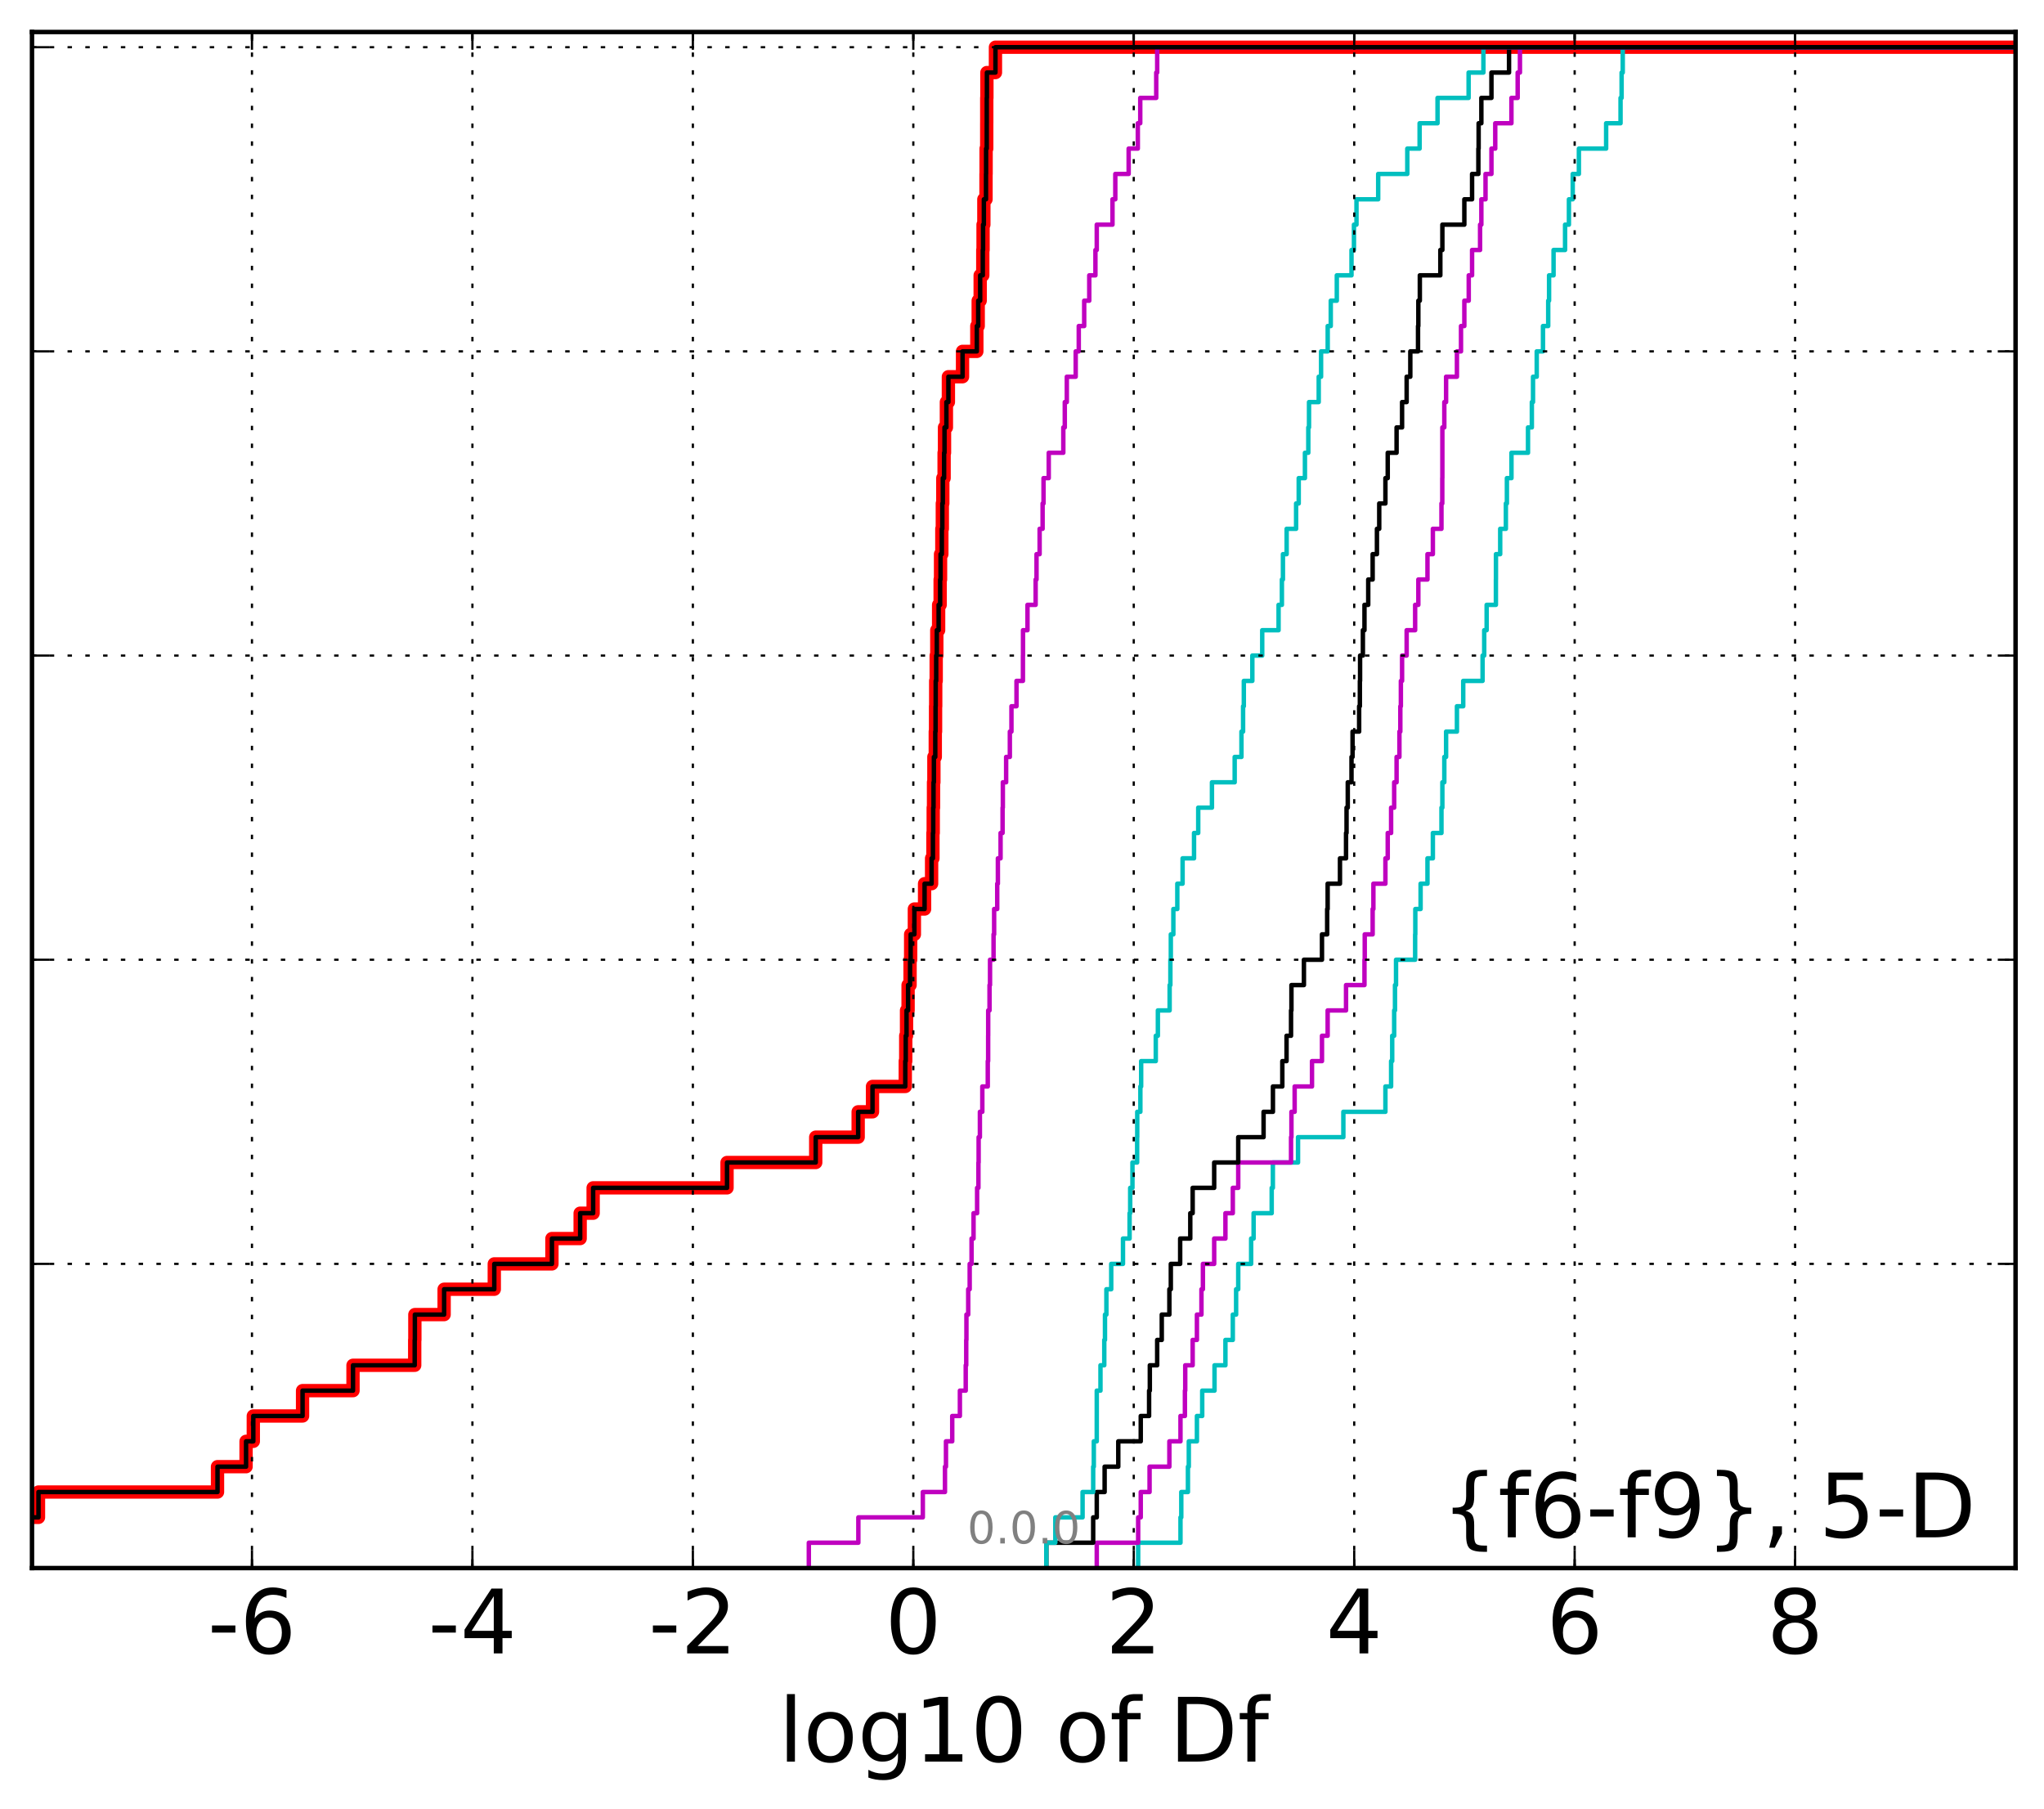 <?xml version="1.0" encoding="utf-8" standalone="no"?>
<!DOCTYPE svg PUBLIC "-//W3C//DTD SVG 1.1//EN"
  "http://www.w3.org/Graphics/SVG/1.1/DTD/svg11.dtd">
<!-- Created with matplotlib (http://matplotlib.org/) -->
<svg height="407pt" version="1.1" viewBox="0 0 460 407" width="460pt" xmlns="http://www.w3.org/2000/svg" xmlns:xlink="http://www.w3.org/1999/xlink">
 <defs>
  <style type="text/css">
*{stroke-linecap:butt;stroke-linejoin:round;stroke-miterlimit:100000;}
  </style>
 </defs>
 <g id="figure_1">
  <g id="patch_1">
   <path d="M 0 407.712 
L 460.8 407.712 
L 460.8 0 
L 0 0 
z
" style="fill:#ffffff;"/>
  </g>
  <g id="axes_1">
   <g id="patch_2">
    <path d="M 7.2 352.8 
L 453.6 352.8 
L 453.6 7.2 
L 7.2 7.2 
z
" style="fill:#ffffff;"/>
   </g>
   <g id="line2d_1">
    <path clip-path="url(#p2d714d6dd1)" d="M -80.905 352.8 
M -1 341.394 
L 8.66 341.394 
L 8.66 335.691 
L 48.951 335.691 
L 48.951 329.988 
L 55.377 329.988 
L 55.377 324.285 
L 57.007 324.285 
L 57.007 318.582 
L 68.093 318.582 
L 68.093 312.879 
L 79.445 312.879 
L 79.445 307.176 
L 93.329 307.176 
L 93.329 301.473 
L 93.364 301.473 
L 93.364 295.77 
L 99.949 295.77 
L 99.949 290.067 
L 111.238 290.067 
L 111.238 284.364 
L 124.212 284.364 
L 124.212 278.661 
L 130.563 278.661 
L 130.563 272.958 
L 133.486 272.958 
L 133.486 267.255 
L 163.617 267.255 
L 163.617 261.552 
L 183.578 261.552 
L 183.578 255.85 
L 193.13 255.85 
L 193.13 250.147 
L 196.357 250.147 
L 196.357 244.444 
L 203.731 244.444 
L 203.731 238.741 
L 203.836 238.741 
L 203.836 233.038 
L 204.015 233.038 
L 204.015 227.335 
L 204.364 227.335 
L 204.364 221.632 
L 204.809 221.632 
L 204.809 215.929 
L 204.942 215.929 
L 204.942 210.226 
L 205.778 210.226 
L 205.778 204.523 
L 208.075 204.523 
L 208.075 198.82 
L 209.656 198.82 
L 209.656 193.117 
L 209.955 193.117 
L 209.955 187.414 
L 210.02 187.414 
L 210.02 181.711 
L 210.089 181.711 
L 210.089 176.008 
L 210.171 176.008 
L 210.171 170.305 
L 210.483 170.305 
L 210.483 164.602 
L 210.546 164.602 
L 210.546 158.899 
L 210.58 158.899 
L 210.58 153.196 
L 210.69 153.196 
L 210.69 147.493 
L 210.825 147.493 
L 210.825 141.79 
L 211.236 141.79 
L 211.236 136.087 
L 211.579 136.087 
L 211.579 130.384 
L 211.669 130.384 
L 211.669 124.681 
L 211.961 124.681 
L 211.961 118.978 
L 212.07 118.978 
L 212.07 113.275 
L 212.18 113.275 
L 212.18 107.572 
L 212.47 107.572 
L 212.47 101.869 
L 212.561 101.869 
L 212.561 96.166 
L 212.985 96.166 
L 212.985 90.463 
L 213.435 90.463 
L 213.435 84.76 
L 216.618 84.76 
L 216.618 79.057 
L 219.834 79.057 
L 219.834 73.354 
L 220.144 73.354 
L 220.144 67.651 
L 220.587 67.651 
L 220.587 61.949 
L 221.176 61.949 
L 221.176 56.246 
L 221.237 56.246 
L 221.237 50.543 
L 221.417 50.543 
L 221.417 44.84 
L 221.9 44.84 
L 221.9 39.137 
L 221.921 39.137 
L 221.921 33.434 
L 222.062 33.434 
L 222.062 27.731 
L 222.067 27.731 
L 222.067 22.028 
L 222.1 22.028 
L 222.1 16.325 
L 224.024 16.325 
L 224.024 10.622 
L 224.024 10.622 
L 224.024 10.622 
L 453.6 10.622 
" style="fill:none;stroke:#ff0000;stroke-linecap:square;stroke-width:3.0;"/>
   </g>
   <g id="line2d_2">
    <path clip-path="url(#p2d714d6dd1)" d="M 256.143 352.8 
L 256.143 347.097 
L 265.666 347.097 
L 265.666 341.394 
L 265.847 341.394 
L 265.847 335.691 
L 267.344 335.691 
L 267.344 329.988 
L 267.538 329.988 
L 267.538 324.285 
L 269.365 324.285 
L 269.365 318.582 
L 270.557 318.582 
L 270.557 312.879 
L 273.328 312.879 
L 273.328 307.176 
L 275.781 307.176 
L 275.781 301.473 
L 277.442 301.473 
L 277.442 295.77 
L 278.186 295.77 
L 278.186 290.067 
L 278.662 290.067 
L 278.662 284.364 
L 281.567 284.364 
L 281.567 278.661 
L 282.124 278.661 
L 282.124 272.958 
L 286.194 272.958 
L 286.194 267.255 
L 286.458 267.255 
L 286.458 261.552 
L 292.121 261.552 
L 292.121 255.85 
L 302.322 255.85 
L 302.322 250.147 
L 311.786 250.147 
L 311.786 244.444 
L 313.067 244.444 
L 313.067 238.741 
L 313.315 238.741 
L 313.315 233.038 
L 313.756 233.038 
L 313.756 227.335 
L 313.939 227.335 
L 313.939 221.632 
L 314.175 221.632 
L 314.175 215.929 
L 318.476 215.929 
L 318.476 210.226 
L 318.514 210.226 
L 318.514 204.523 
L 319.704 204.523 
L 319.704 198.82 
L 321.251 198.82 
L 321.251 193.117 
L 322.465 193.117 
L 322.465 187.414 
L 324.4 187.414 
L 324.4 181.711 
L 324.603 181.711 
L 324.603 176.008 
L 325.041 176.008 
L 325.041 170.305 
L 325.441 170.305 
L 325.441 164.602 
L 327.88 164.602 
L 327.88 158.899 
L 329.298 158.899 
L 329.298 153.196 
L 333.654 153.196 
L 333.654 147.493 
L 334.021 147.493 
L 334.021 141.79 
L 334.568 141.79 
L 334.568 136.087 
L 336.65 136.087 
L 336.65 130.384 
L 336.662 130.384 
L 336.662 124.681 
L 337.618 124.681 
L 337.618 118.978 
L 338.894 118.978 
L 338.894 113.275 
L 339.124 113.275 
L 339.124 107.572 
L 340.154 107.572 
L 340.154 101.869 
L 343.876 101.869 
L 343.876 96.166 
L 344.741 96.166 
L 344.741 90.463 
L 345.004 90.463 
L 345.004 84.76 
L 345.839 84.76 
L 345.839 79.057 
L 347.245 79.057 
L 347.245 73.354 
L 348.425 73.354 
L 348.425 67.651 
L 348.616 67.651 
L 348.616 61.949 
L 349.629 61.949 
L 349.629 56.246 
L 352.217 56.246 
L 352.217 50.543 
L 353.084 50.543 
L 353.084 44.84 
L 353.941 44.84 
L 353.941 39.137 
L 355.326 39.137 
L 355.326 33.434 
L 361.46 33.434 
L 361.46 27.731 
L 364.702 27.731 
L 364.702 22.028 
L 364.941 22.028 
L 364.941 16.325 
L 365.197 16.325 
L 365.197 10.622 
L 365.197 10.622 
L 365.197 10.622 
L 453.6 10.622 
" style="fill:none;stroke:#00bfbf;stroke-linecap:square;"/>
   </g>
   <g id="line2d_3">
    <path clip-path="url(#p2d714d6dd1)" d="M 246.825 352.8 
L 246.825 347.097 
L 256.143 347.097 
L 256.143 341.394 
L 256.724 341.394 
L 256.724 335.691 
L 258.71 335.691 
L 258.71 329.988 
L 263.166 329.988 
L 263.166 324.285 
L 265.666 324.285 
L 265.666 318.582 
L 266.663 318.582 
L 266.663 312.879 
L 266.736 312.879 
L 266.736 307.176 
L 268.407 307.176 
L 268.407 301.473 
L 269.365 301.473 
L 269.365 295.77 
L 270.386 295.77 
L 270.386 290.067 
L 270.714 290.067 
L 270.714 284.364 
L 273.251 284.364 
L 273.251 278.661 
L 275.781 278.661 
L 275.781 272.958 
L 277.442 272.958 
L 277.442 267.255 
L 278.662 267.255 
L 278.662 261.552 
L 290.545 261.552 
L 290.545 255.85 
L 290.637 255.85 
L 290.637 250.147 
L 291.36 250.147 
L 291.36 244.444 
L 295.265 244.444 
L 295.265 238.741 
L 297.511 238.741 
L 297.511 233.038 
L 298.785 233.038 
L 298.785 227.335 
L 302.924 227.335 
L 302.924 221.632 
L 307.074 221.632 
L 307.074 215.929 
L 307.133 215.929 
L 307.133 210.226 
L 308.913 210.226 
L 308.913 204.523 
L 309.081 204.523 
L 309.081 198.82 
L 311.786 198.82 
L 311.786 193.117 
L 312.308 193.117 
L 312.308 187.414 
L 313.067 187.414 
L 313.067 181.711 
L 313.756 181.711 
L 313.756 176.008 
L 314.299 176.008 
L 314.299 170.305 
L 314.938 170.305 
L 314.938 164.602 
L 315.144 164.602 
L 315.144 158.899 
L 315.264 158.899 
L 315.264 153.196 
L 315.537 153.196 
L 315.537 147.493 
L 316.565 147.493 
L 316.565 141.79 
L 318.476 141.79 
L 318.476 136.087 
L 319.196 136.087 
L 319.196 130.384 
L 321.251 130.384 
L 321.251 124.681 
L 322.465 124.681 
L 322.465 118.978 
L 324.4 118.978 
L 324.4 113.275 
L 324.584 113.275 
L 324.584 107.572 
L 324.603 107.572 
L 324.603 101.869 
L 324.603 101.869 
L 324.603 96.166 
L 325.041 96.166 
L 325.041 90.463 
L 325.441 90.463 
L 325.441 84.76 
L 327.88 84.76 
L 327.88 79.057 
L 328.797 79.057 
L 328.797 73.354 
L 329.549 73.354 
L 329.549 67.651 
L 330.538 67.651 
L 330.538 61.949 
L 331.29 61.949 
L 331.29 56.246 
L 333.088 56.246 
L 333.088 50.543 
L 333.377 50.543 
L 333.377 44.84 
L 334.316 44.84 
L 334.316 39.137 
L 335.649 39.137 
L 335.649 33.434 
L 336.504 33.434 
L 336.504 27.731 
L 340.146 27.731 
L 340.146 22.028 
L 341.551 22.028 
L 341.551 16.325 
L 342.061 16.325 
L 342.061 10.622 
L 342.061 10.622 
L 342.061 10.622 
L 453.6 10.622 
" style="fill:none;stroke:#bf00bf;stroke-linecap:square;"/>
   </g>
   <g id="line2d_4">
    <path clip-path="url(#p2d714d6dd1)" d="M 235.472 352.8 
L 235.472 347.097 
L 246.02 347.097 
L 246.02 341.394 
L 246.825 341.394 
L 246.825 335.691 
L 248.596 335.691 
L 248.596 329.988 
L 251.667 329.988 
L 251.667 324.285 
L 256.724 324.285 
L 256.724 318.582 
L 258.602 318.582 
L 258.602 312.879 
L 258.768 312.879 
L 258.768 307.176 
L 260.421 307.176 
L 260.421 301.473 
L 261.455 301.473 
L 261.455 295.77 
L 263.166 295.77 
L 263.166 290.067 
L 263.491 290.067 
L 263.491 284.364 
L 265.595 284.364 
L 265.595 278.661 
L 267.871 278.661 
L 267.871 272.958 
L 268.407 272.958 
L 268.407 267.255 
L 273.251 267.255 
L 273.251 261.552 
L 278.662 261.552 
L 278.662 255.85 
L 284.367 255.85 
L 284.367 250.147 
L 286.473 250.147 
L 286.473 244.444 
L 288.584 244.444 
L 288.584 238.741 
L 289.536 238.741 
L 289.536 233.038 
L 290.545 233.038 
L 290.545 227.335 
L 290.637 227.335 
L 290.637 221.632 
L 293.446 221.632 
L 293.446 215.929 
L 297.511 215.929 
L 297.511 210.226 
L 298.678 210.226 
L 298.678 204.523 
L 298.785 204.523 
L 298.785 198.82 
L 301.558 198.82 
L 301.558 193.117 
L 302.924 193.117 
L 302.924 187.414 
L 303.039 187.414 
L 303.039 181.711 
L 303.314 181.711 
L 303.314 176.008 
L 304.155 176.008 
L 304.155 170.305 
L 304.393 170.305 
L 304.393 164.602 
L 305.872 164.602 
L 305.872 158.899 
L 306.037 158.899 
L 306.037 153.196 
L 306.085 153.196 
L 306.085 147.493 
L 306.715 147.493 
L 306.715 141.79 
L 307.074 141.79 
L 307.074 136.087 
L 307.919 136.087 
L 307.919 130.384 
L 308.913 130.384 
L 308.913 124.681 
L 309.876 124.681 
L 309.876 118.978 
L 310.394 118.978 
L 310.394 113.275 
L 311.786 113.275 
L 311.786 107.572 
L 312.308 107.572 
L 312.308 101.869 
L 314.299 101.869 
L 314.299 96.166 
L 315.537 96.166 
L 315.537 90.463 
L 316.565 90.463 
L 316.565 84.76 
L 317.389 84.76 
L 317.389 79.057 
L 319.126 79.057 
L 319.126 73.354 
L 319.196 73.354 
L 319.196 67.651 
L 319.531 67.651 
L 319.531 61.949 
L 324.146 61.949 
L 324.146 56.246 
L 324.603 56.246 
L 324.603 50.543 
L 329.549 50.543 
L 329.549 44.84 
L 331.29 44.84 
L 331.29 39.137 
L 332.704 39.137 
L 332.704 33.434 
L 332.763 33.434 
L 332.763 27.731 
L 333.377 27.731 
L 333.377 22.028 
L 335.649 22.028 
L 335.649 16.325 
L 339.604 16.325 
L 339.604 10.622 
L 339.604 10.622 
L 339.604 10.622 
L 453.6 10.622 
" style="fill:none;stroke:#000000;stroke-linecap:square;"/>
   </g>
   <g id="line2d_5">
    <path clip-path="url(#p2d714d6dd1)" d="M 235.472 352.8 
L 235.472 347.097 
L 237.5 347.097 
L 237.5 341.394 
L 243.634 341.394 
L 243.634 335.691 
L 246.02 335.691 
L 246.02 329.988 
L 246.161 329.988 
L 246.161 324.285 
L 246.823 324.285 
L 246.823 318.582 
L 246.825 318.582 
L 246.825 312.879 
L 247.661 312.879 
L 247.661 307.176 
L 248.516 307.176 
L 248.516 301.473 
L 248.675 301.473 
L 248.675 295.77 
L 248.992 295.77 
L 248.992 290.067 
L 250.08 290.067 
L 250.08 284.364 
L 252.726 284.364 
L 252.726 278.661 
L 254.212 278.661 
L 254.212 272.958 
L 254.347 272.958 
L 254.347 267.255 
L 254.858 267.255 
L 254.858 261.552 
L 255.912 261.552 
L 255.912 255.85 
L 255.936 255.85 
L 255.936 250.147 
L 256.639 250.147 
L 256.639 244.444 
L 256.816 244.444 
L 256.816 238.741 
L 260.106 238.741 
L 260.106 233.038 
L 260.577 233.038 
L 260.577 227.335 
L 263.225 227.335 
L 263.225 221.632 
L 263.394 221.632 
L 263.394 215.929 
L 263.491 215.929 
L 263.491 210.226 
L 264.063 210.226 
L 264.063 204.523 
L 264.953 204.523 
L 264.953 198.82 
L 266.141 198.82 
L 266.141 193.117 
L 268.716 193.117 
L 268.716 187.414 
L 269.66 187.414 
L 269.66 181.711 
L 272.749 181.711 
L 272.749 176.008 
L 277.864 176.008 
L 277.864 170.305 
L 279.387 170.305 
L 279.387 164.602 
L 279.755 164.602 
L 279.755 158.899 
L 279.922 158.899 
L 279.922 153.196 
L 281.838 153.196 
L 281.838 147.493 
L 284.062 147.493 
L 284.062 141.79 
L 287.741 141.79 
L 287.741 136.087 
L 288.489 136.087 
L 288.489 130.384 
L 288.723 130.384 
L 288.723 124.681 
L 289.558 124.681 
L 289.558 118.978 
L 291.686 118.978 
L 291.686 113.275 
L 292.276 113.275 
L 292.276 107.572 
L 293.673 107.572 
L 293.673 101.869 
L 294.433 101.869 
L 294.433 96.166 
L 294.592 96.166 
L 294.592 90.463 
L 296.775 90.463 
L 296.775 84.76 
L 297.306 84.76 
L 297.306 79.057 
L 298.798 79.057 
L 298.798 73.354 
L 299.487 73.354 
L 299.487 67.651 
L 300.846 67.651 
L 300.846 61.949 
L 304.155 61.949 
L 304.155 56.246 
L 304.706 56.246 
L 304.706 50.543 
L 305.275 50.543 
L 305.275 44.84 
L 310.16 44.84 
L 310.16 39.137 
L 316.711 39.137 
L 316.711 33.434 
L 319.481 33.434 
L 319.481 27.731 
L 323.516 27.731 
L 323.516 22.028 
L 330.51 22.028 
L 330.51 16.325 
L 333.837 16.325 
L 333.837 10.622 
L 333.837 10.622 
L 333.837 10.622 
L 453.6 10.622 
" style="fill:none;stroke:#00bfbf;stroke-linecap:square;"/>
   </g>
   <g id="line2d_6">
    <path clip-path="url(#p2d714d6dd1)" d="M 182.025 352.8 
L 182.025 347.097 
L 193.172 347.097 
L 193.172 341.394 
L 207.682 341.394 
L 207.682 335.691 
L 212.665 335.691 
L 212.665 329.988 
L 212.888 329.988 
L 212.888 324.285 
L 214.298 324.285 
L 214.298 318.582 
L 216.021 318.582 
L 216.021 312.879 
L 217.335 312.879 
L 217.335 307.176 
L 217.449 307.176 
L 217.449 301.473 
L 217.493 301.473 
L 217.493 295.77 
L 217.894 295.77 
L 217.894 290.067 
L 218.226 290.067 
L 218.226 284.364 
L 218.65 284.364 
L 218.65 278.661 
L 219.097 278.661 
L 219.097 272.958 
L 219.897 272.958 
L 219.897 267.255 
L 220.194 267.255 
L 220.194 261.552 
L 220.239 261.552 
L 220.239 255.85 
L 220.524 255.85 
L 220.524 250.147 
L 221.071 250.147 
L 221.071 244.444 
L 222.297 244.444 
L 222.297 238.741 
L 222.382 238.741 
L 222.382 233.038 
L 222.392 233.038 
L 222.392 227.335 
L 222.692 227.335 
L 222.692 221.632 
L 222.804 221.632 
L 222.804 215.929 
L 223.598 215.929 
L 223.598 210.226 
L 223.729 210.226 
L 223.729 204.523 
L 224.425 204.523 
L 224.425 198.82 
L 224.573 198.82 
L 224.573 193.117 
L 225.178 193.117 
L 225.178 187.414 
L 225.629 187.414 
L 225.629 181.711 
L 225.69 181.711 
L 225.69 176.008 
L 226.429 176.008 
L 226.429 170.305 
L 227.265 170.305 
L 227.265 164.602 
L 227.626 164.602 
L 227.626 158.899 
L 228.761 158.899 
L 228.761 153.196 
L 230.209 153.196 
L 230.209 147.493 
L 230.224 147.493 
L 230.224 141.79 
L 231.236 141.79 
L 231.236 136.087 
L 233.069 136.087 
L 233.069 130.384 
L 233.269 130.384 
L 233.269 124.681 
L 233.966 124.681 
L 233.966 118.978 
L 234.638 118.978 
L 234.638 113.275 
L 234.845 113.275 
L 234.845 107.572 
L 236.018 107.572 
L 236.018 101.869 
L 239.298 101.869 
L 239.298 96.166 
L 239.63 96.166 
L 239.63 90.463 
L 240.085 90.463 
L 240.085 84.76 
L 242.086 84.76 
L 242.086 79.057 
L 242.774 79.057 
L 242.774 73.354 
L 243.996 73.354 
L 243.996 67.651 
L 245.137 67.651 
L 245.137 61.949 
L 246.524 61.949 
L 246.524 56.246 
L 246.825 56.246 
L 246.825 50.543 
L 250.365 50.543 
L 250.365 44.84 
L 250.998 44.84 
L 250.998 39.137 
L 254.002 39.137 
L 254.002 33.434 
L 256.066 33.434 
L 256.066 27.731 
L 256.613 27.731 
L 256.613 22.028 
L 260.209 22.028 
L 260.209 16.325 
L 260.425 16.325 
L 260.425 10.622 
L 260.425 10.622 
L 260.425 10.622 
L 453.6 10.622 
" style="fill:none;stroke:#bf00bf;stroke-linecap:square;"/>
   </g>
   <g id="line2d_7">
    <path clip-path="url(#p2d714d6dd1)" d="M -80.905 352.8 
M -1 341.394 
L 8.66 341.394 
L 8.66 335.691 
L 48.951 335.691 
L 48.951 329.988 
L 55.377 329.988 
L 55.377 324.285 
L 57.007 324.285 
L 57.007 318.582 
L 68.093 318.582 
L 68.093 312.879 
L 79.445 312.879 
L 79.445 307.176 
L 93.329 307.176 
L 93.329 301.473 
L 93.364 301.473 
L 93.364 295.77 
L 99.949 295.77 
L 99.949 290.067 
L 111.238 290.067 
L 111.238 284.364 
L 124.212 284.364 
L 124.212 278.661 
L 130.563 278.661 
L 130.563 272.958 
L 133.486 272.958 
L 133.486 267.255 
L 163.617 267.255 
L 163.617 261.552 
L 183.578 261.552 
L 183.578 255.85 
L 193.13 255.85 
L 193.13 250.147 
L 196.357 250.147 
L 196.357 244.444 
L 203.731 244.444 
L 203.731 238.741 
L 203.836 238.741 
L 203.836 233.038 
L 204.015 233.038 
L 204.015 227.335 
L 204.364 227.335 
L 204.364 221.632 
L 204.809 221.632 
L 204.809 215.929 
L 204.942 215.929 
L 204.942 210.226 
L 205.778 210.226 
L 205.778 204.523 
L 208.075 204.523 
L 208.075 198.82 
L 209.656 198.82 
L 209.656 193.117 
L 209.955 193.117 
L 209.955 187.414 
L 210.02 187.414 
L 210.02 181.711 
L 210.089 181.711 
L 210.089 176.008 
L 210.171 176.008 
L 210.171 170.305 
L 210.483 170.305 
L 210.483 164.602 
L 210.546 164.602 
L 210.546 158.899 
L 210.58 158.899 
L 210.58 153.196 
L 210.69 153.196 
L 210.69 147.493 
L 210.825 147.493 
L 210.825 141.79 
L 211.236 141.79 
L 211.236 136.087 
L 211.579 136.087 
L 211.579 130.384 
L 211.669 130.384 
L 211.669 124.681 
L 211.961 124.681 
L 211.961 118.978 
L 212.07 118.978 
L 212.07 113.275 
L 212.18 113.275 
L 212.18 107.572 
L 212.47 107.572 
L 212.47 101.869 
L 212.561 101.869 
L 212.561 96.166 
L 212.985 96.166 
L 212.985 90.463 
L 213.435 90.463 
L 213.435 84.76 
L 216.618 84.76 
L 216.618 79.057 
L 219.834 79.057 
L 219.834 73.354 
L 220.144 73.354 
L 220.144 67.651 
L 220.587 67.651 
L 220.587 61.949 
L 221.176 61.949 
L 221.176 56.246 
L 221.237 56.246 
L 221.237 50.543 
L 221.417 50.543 
L 221.417 44.84 
L 221.9 44.84 
L 221.9 39.137 
L 221.921 39.137 
L 221.921 33.434 
L 222.062 33.434 
L 222.062 27.731 
L 222.067 27.731 
L 222.067 22.028 
L 222.1 22.028 
L 222.1 16.325 
L 224.024 16.325 
L 224.024 10.622 
L 224.024 10.622 
L 224.024 10.622 
L 453.6 10.622 
" style="fill:none;stroke:#000000;stroke-linecap:square;"/>
   </g>
   <g id="patch_3">
    <path d="M 7.2 7.2 
L 453.6 7.2 
" style="fill:none;stroke:#000000;stroke-linecap:square;stroke-linejoin:miter;"/>
   </g>
   <g id="patch_4">
    <path d="M 453.6 352.8 
L 453.6 7.2 
" style="fill:none;stroke:#000000;stroke-linecap:square;stroke-linejoin:miter;"/>
   </g>
   <g id="patch_5">
    <path d="M 7.2 352.8 
L 453.6 352.8 
" style="fill:none;stroke:#000000;stroke-linecap:square;stroke-linejoin:miter;"/>
   </g>
   <g id="patch_6">
    <path d="M 7.2 352.8 
L 7.2 7.2 
" style="fill:none;stroke:#000000;stroke-linecap:square;stroke-linejoin:miter;"/>
   </g>
   <g id="matplotlib.axis_1">
    <g id="xtick_1"/>
    <g id="xtick_2">
     <g id="line2d_8">
      <path clip-path="url(#p2d714d6dd1)" d="M 56.705 352.8 
L 56.705 7.2 
" style="fill:none;stroke:#000000;stroke-dasharray:1,3;stroke-dashoffset:0.0;stroke-width:0.5;"/>
     </g>
     <g id="line2d_9">
      <defs>
       <path d="M 0 0 
L 0 -4 
" id="m8ce12e975a" style="stroke:#000000;stroke-width:0.5;"/>
      </defs>
      <g>
       <use style="stroke:#000000;stroke-width:0.5;" x="56.705" xlink:href="#m8ce12e975a" y="352.8"/>
      </g>
     </g>
     <g id="line2d_10">
      <defs>
       <path d="M 0 0 
L 0 4 
" id="m48b98c6dab" style="stroke:#000000;stroke-width:0.5;"/>
      </defs>
      <g>
       <use style="stroke:#000000;stroke-width:0.5;" x="56.705" xlink:href="#m48b98c6dab" y="7.2"/>
      </g>
     </g>
     <g id="text_1">
      <!-- -6 -->
      <defs>
       <path d="M 33.016 40.375 
Q 26.375 40.375 22.484 35.828 
Q 18.609 31.297 18.609 23.391 
Q 18.609 15.531 22.484 10.953 
Q 26.375 6.391 33.016 6.391 
Q 39.656 6.391 43.531 10.953 
Q 47.406 15.531 47.406 23.391 
Q 47.406 31.297 43.531 35.828 
Q 39.656 40.375 33.016 40.375 
M 52.594 71.297 
L 52.594 62.312 
Q 48.875 64.062 45.094 64.984 
Q 41.312 65.922 37.594 65.922 
Q 27.828 65.922 22.672 59.328 
Q 17.531 52.734 16.797 39.406 
Q 19.672 43.656 24.016 45.922 
Q 28.375 48.188 33.594 48.188 
Q 44.578 48.188 50.953 41.516 
Q 57.328 34.859 57.328 23.391 
Q 57.328 12.156 50.688 5.359 
Q 44.047 -1.422 33.016 -1.422 
Q 20.359 -1.422 13.672 8.266 
Q 6.984 17.969 6.984 36.375 
Q 6.984 53.656 15.188 63.938 
Q 23.391 74.219 37.203 74.219 
Q 40.922 74.219 44.703 73.484 
Q 48.484 72.75 52.594 71.297 
" id="BitstreamVeraSans-Roman-36"/>
       <path d="M 4.891 31.391 
L 31.203 31.391 
L 31.203 23.391 
L 4.891 23.391 
z
" id="BitstreamVeraSans-Roman-2d"/>
      </defs>
      <g transform="translate(46.734 371.997)scale(0.2 -0.2)">
       <use xlink:href="#BitstreamVeraSans-Roman-2d"/>
       <use x="36.084" xlink:href="#BitstreamVeraSans-Roman-36"/>
      </g>
     </g>
    </g>
    <g id="xtick_3">
     <g id="line2d_11">
      <path clip-path="url(#p2d714d6dd1)" d="M 106.317 352.8 
L 106.317 7.2 
" style="fill:none;stroke:#000000;stroke-dasharray:1,3;stroke-dashoffset:0.0;stroke-width:0.5;"/>
     </g>
     <g id="line2d_12">
      <g>
       <use style="stroke:#000000;stroke-width:0.5;" x="106.317" xlink:href="#m8ce12e975a" y="352.8"/>
      </g>
     </g>
     <g id="line2d_13">
      <g>
       <use style="stroke:#000000;stroke-width:0.5;" x="106.317" xlink:href="#m48b98c6dab" y="7.2"/>
      </g>
     </g>
     <g id="text_2">
      <!-- -4 -->
      <defs>
       <path d="M 37.797 64.312 
L 12.891 25.391 
L 37.797 25.391 
z
M 35.203 72.906 
L 47.609 72.906 
L 47.609 25.391 
L 58.016 25.391 
L 58.016 17.188 
L 47.609 17.188 
L 47.609 0 
L 37.797 0 
L 37.797 17.188 
L 4.891 17.188 
L 4.891 26.703 
z
" id="BitstreamVeraSans-Roman-34"/>
      </defs>
      <g transform="translate(96.346 371.997)scale(0.2 -0.2)">
       <use xlink:href="#BitstreamVeraSans-Roman-2d"/>
       <use x="36.084" xlink:href="#BitstreamVeraSans-Roman-34"/>
      </g>
     </g>
    </g>
    <g id="xtick_4">
     <g id="line2d_14">
      <path clip-path="url(#p2d714d6dd1)" d="M 155.929 352.8 
L 155.929 7.2 
" style="fill:none;stroke:#000000;stroke-dasharray:1,3;stroke-dashoffset:0.0;stroke-width:0.5;"/>
     </g>
     <g id="line2d_15">
      <g>
       <use style="stroke:#000000;stroke-width:0.5;" x="155.929" xlink:href="#m8ce12e975a" y="352.8"/>
      </g>
     </g>
     <g id="line2d_16">
      <g>
       <use style="stroke:#000000;stroke-width:0.5;" x="155.929" xlink:href="#m48b98c6dab" y="7.2"/>
      </g>
     </g>
     <g id="text_3">
      <!-- -2 -->
      <defs>
       <path d="M 19.188 8.297 
L 53.609 8.297 
L 53.609 0 
L 7.328 0 
L 7.328 8.297 
Q 12.938 14.109 22.625 23.891 
Q 32.328 33.688 34.812 36.531 
Q 39.547 41.844 41.422 45.531 
Q 43.312 49.219 43.312 52.781 
Q 43.312 58.594 39.234 62.25 
Q 35.156 65.922 28.609 65.922 
Q 23.969 65.922 18.812 64.312 
Q 13.672 62.703 7.812 59.422 
L 7.812 69.391 
Q 13.766 71.781 18.938 73 
Q 24.125 74.219 28.422 74.219 
Q 39.75 74.219 46.484 68.547 
Q 53.219 62.891 53.219 53.422 
Q 53.219 48.922 51.531 44.891 
Q 49.859 40.875 45.406 35.406 
Q 44.188 33.984 37.641 27.219 
Q 31.109 20.453 19.188 8.297 
" id="BitstreamVeraSans-Roman-32"/>
      </defs>
      <g transform="translate(145.958 371.997)scale(0.2 -0.2)">
       <use xlink:href="#BitstreamVeraSans-Roman-2d"/>
       <use x="36.084" xlink:href="#BitstreamVeraSans-Roman-32"/>
      </g>
     </g>
    </g>
    <g id="xtick_5">
     <g id="line2d_17">
      <path clip-path="url(#p2d714d6dd1)" d="M 205.54 352.8 
L 205.54 7.2 
" style="fill:none;stroke:#000000;stroke-dasharray:1,3;stroke-dashoffset:0.0;stroke-width:0.5;"/>
     </g>
     <g id="line2d_18">
      <g>
       <use style="stroke:#000000;stroke-width:0.5;" x="205.54" xlink:href="#m8ce12e975a" y="352.8"/>
      </g>
     </g>
     <g id="line2d_19">
      <g>
       <use style="stroke:#000000;stroke-width:0.5;" x="205.54" xlink:href="#m48b98c6dab" y="7.2"/>
      </g>
     </g>
     <g id="text_4">
      <!-- 0 -->
      <defs>
       <path d="M 31.781 66.406 
Q 24.172 66.406 20.328 58.906 
Q 16.5 51.422 16.5 36.375 
Q 16.5 21.391 20.328 13.891 
Q 24.172 6.391 31.781 6.391 
Q 39.453 6.391 43.281 13.891 
Q 47.125 21.391 47.125 36.375 
Q 47.125 51.422 43.281 58.906 
Q 39.453 66.406 31.781 66.406 
M 31.781 74.219 
Q 44.047 74.219 50.516 64.516 
Q 56.984 54.828 56.984 36.375 
Q 56.984 17.969 50.516 8.266 
Q 44.047 -1.422 31.781 -1.422 
Q 19.531 -1.422 13.062 8.266 
Q 6.594 17.969 6.594 36.375 
Q 6.594 54.828 13.062 64.516 
Q 19.531 74.219 31.781 74.219 
" id="BitstreamVeraSans-Roman-30"/>
      </defs>
      <g transform="translate(199.178 371.997)scale(0.2 -0.2)">
       <use xlink:href="#BitstreamVeraSans-Roman-30"/>
      </g>
     </g>
    </g>
    <g id="xtick_6">
     <g id="line2d_20">
      <path clip-path="url(#p2d714d6dd1)" d="M 255.152 352.8 
L 255.152 7.2 
" style="fill:none;stroke:#000000;stroke-dasharray:1,3;stroke-dashoffset:0.0;stroke-width:0.5;"/>
     </g>
     <g id="line2d_21">
      <g>
       <use style="stroke:#000000;stroke-width:0.5;" x="255.152" xlink:href="#m8ce12e975a" y="352.8"/>
      </g>
     </g>
     <g id="line2d_22">
      <g>
       <use style="stroke:#000000;stroke-width:0.5;" x="255.152" xlink:href="#m48b98c6dab" y="7.2"/>
      </g>
     </g>
     <g id="text_5">
      <!-- 2 -->
      <g transform="translate(248.79 371.997)scale(0.2 -0.2)">
       <use xlink:href="#BitstreamVeraSans-Roman-32"/>
      </g>
     </g>
    </g>
    <g id="xtick_7">
     <g id="line2d_23">
      <path clip-path="url(#p2d714d6dd1)" d="M 304.764 352.8 
L 304.764 7.2 
" style="fill:none;stroke:#000000;stroke-dasharray:1,3;stroke-dashoffset:0.0;stroke-width:0.5;"/>
     </g>
     <g id="line2d_24">
      <g>
       <use style="stroke:#000000;stroke-width:0.5;" x="304.764" xlink:href="#m8ce12e975a" y="352.8"/>
      </g>
     </g>
     <g id="line2d_25">
      <g>
       <use style="stroke:#000000;stroke-width:0.5;" x="304.764" xlink:href="#m48b98c6dab" y="7.2"/>
      </g>
     </g>
     <g id="text_6">
      <!-- 4 -->
      <g transform="translate(298.402 371.997)scale(0.2 -0.2)">
       <use xlink:href="#BitstreamVeraSans-Roman-34"/>
      </g>
     </g>
    </g>
    <g id="xtick_8">
     <g id="line2d_26">
      <path clip-path="url(#p2d714d6dd1)" d="M 354.376 352.8 
L 354.376 7.2 
" style="fill:none;stroke:#000000;stroke-dasharray:1,3;stroke-dashoffset:0.0;stroke-width:0.5;"/>
     </g>
     <g id="line2d_27">
      <g>
       <use style="stroke:#000000;stroke-width:0.5;" x="354.376" xlink:href="#m8ce12e975a" y="352.8"/>
      </g>
     </g>
     <g id="line2d_28">
      <g>
       <use style="stroke:#000000;stroke-width:0.5;" x="354.376" xlink:href="#m48b98c6dab" y="7.2"/>
      </g>
     </g>
     <g id="text_7">
      <!-- 6 -->
      <g transform="translate(348.014 371.997)scale(0.2 -0.2)">
       <use xlink:href="#BitstreamVeraSans-Roman-36"/>
      </g>
     </g>
    </g>
    <g id="xtick_9">
     <g id="line2d_29">
      <path clip-path="url(#p2d714d6dd1)" d="M 403.988 352.8 
L 403.988 7.2 
" style="fill:none;stroke:#000000;stroke-dasharray:1,3;stroke-dashoffset:0.0;stroke-width:0.5;"/>
     </g>
     <g id="line2d_30">
      <g>
       <use style="stroke:#000000;stroke-width:0.5;" x="403.988" xlink:href="#m8ce12e975a" y="352.8"/>
      </g>
     </g>
     <g id="line2d_31">
      <g>
       <use style="stroke:#000000;stroke-width:0.5;" x="403.988" xlink:href="#m48b98c6dab" y="7.2"/>
      </g>
     </g>
     <g id="text_8">
      <!-- 8 -->
      <defs>
       <path d="M 31.781 34.625 
Q 24.75 34.625 20.719 30.859 
Q 16.703 27.094 16.703 20.516 
Q 16.703 13.922 20.719 10.156 
Q 24.75 6.391 31.781 6.391 
Q 38.812 6.391 42.859 10.172 
Q 46.922 13.969 46.922 20.516 
Q 46.922 27.094 42.891 30.859 
Q 38.875 34.625 31.781 34.625 
M 21.922 38.812 
Q 15.578 40.375 12.031 44.719 
Q 8.5 49.078 8.5 55.328 
Q 8.5 64.062 14.719 69.141 
Q 20.953 74.219 31.781 74.219 
Q 42.672 74.219 48.875 69.141 
Q 55.078 64.062 55.078 55.328 
Q 55.078 49.078 51.531 44.719 
Q 48 40.375 41.703 38.812 
Q 48.828 37.156 52.797 32.312 
Q 56.781 27.484 56.781 20.516 
Q 56.781 9.906 50.312 4.234 
Q 43.844 -1.422 31.781 -1.422 
Q 19.734 -1.422 13.25 4.234 
Q 6.781 9.906 6.781 20.516 
Q 6.781 27.484 10.781 32.312 
Q 14.797 37.156 21.922 38.812 
M 18.312 54.391 
Q 18.312 48.734 21.844 45.562 
Q 25.391 42.391 31.781 42.391 
Q 38.141 42.391 41.719 45.562 
Q 45.312 48.734 45.312 54.391 
Q 45.312 60.062 41.719 63.234 
Q 38.141 66.406 31.781 66.406 
Q 25.391 66.406 21.844 63.234 
Q 18.312 60.062 18.312 54.391 
" id="BitstreamVeraSans-Roman-38"/>
      </defs>
      <g transform="translate(397.626 371.997)scale(0.2 -0.2)">
       <use xlink:href="#BitstreamVeraSans-Roman-38"/>
      </g>
     </g>
    </g>
    <g id="xtick_10">
     <g id="line2d_32">
      <path clip-path="url(#p2d714d6dd1)" d="M 453.6 352.8 
L 453.6 7.2 
" style="fill:none;stroke:#000000;stroke-dasharray:1,3;stroke-dashoffset:0.0;stroke-width:0.5;"/>
     </g>
     <g id="line2d_33">
      <g>
       <use style="stroke:#000000;stroke-width:0.5;" x="453.6" xlink:href="#m8ce12e975a" y="352.8"/>
      </g>
     </g>
     <g id="line2d_34">
      <g>
       <use style="stroke:#000000;stroke-width:0.5;" x="453.6" xlink:href="#m48b98c6dab" y="7.2"/>
      </g>
     </g>
    </g>
    <g id="xtick_11"/>
    <g id="xtick_12">
     <g id="line2d_35">
      <defs>
       <path d="M 0 0 
L 0 -2 
" id="macb7b21d0c" style="stroke:#000000;stroke-width:0.5;"/>
      </defs>
      <g>
       <use style="stroke:#000000;stroke-width:0.5;" x="56.705" xlink:href="#macb7b21d0c" y="352.8"/>
      </g>
     </g>
     <g id="line2d_36">
      <defs>
       <path d="M 0 0 
L 0 2 
" id="mf7ef82a2a0" style="stroke:#000000;stroke-width:0.5;"/>
      </defs>
      <g>
       <use style="stroke:#000000;stroke-width:0.5;" x="56.705" xlink:href="#mf7ef82a2a0" y="7.2"/>
      </g>
     </g>
    </g>
    <g id="xtick_13">
     <g id="line2d_37">
      <g>
       <use style="stroke:#000000;stroke-width:0.5;" x="106.317" xlink:href="#macb7b21d0c" y="352.8"/>
      </g>
     </g>
     <g id="line2d_38">
      <g>
       <use style="stroke:#000000;stroke-width:0.5;" x="106.317" xlink:href="#mf7ef82a2a0" y="7.2"/>
      </g>
     </g>
    </g>
    <g id="xtick_14">
     <g id="line2d_39">
      <g>
       <use style="stroke:#000000;stroke-width:0.5;" x="155.929" xlink:href="#macb7b21d0c" y="352.8"/>
      </g>
     </g>
     <g id="line2d_40">
      <g>
       <use style="stroke:#000000;stroke-width:0.5;" x="155.929" xlink:href="#mf7ef82a2a0" y="7.2"/>
      </g>
     </g>
    </g>
    <g id="xtick_15">
     <g id="line2d_41">
      <g>
       <use style="stroke:#000000;stroke-width:0.5;" x="205.54" xlink:href="#macb7b21d0c" y="352.8"/>
      </g>
     </g>
     <g id="line2d_42">
      <g>
       <use style="stroke:#000000;stroke-width:0.5;" x="205.54" xlink:href="#mf7ef82a2a0" y="7.2"/>
      </g>
     </g>
    </g>
    <g id="xtick_16">
     <g id="line2d_43">
      <g>
       <use style="stroke:#000000;stroke-width:0.5;" x="255.152" xlink:href="#macb7b21d0c" y="352.8"/>
      </g>
     </g>
     <g id="line2d_44">
      <g>
       <use style="stroke:#000000;stroke-width:0.5;" x="255.152" xlink:href="#mf7ef82a2a0" y="7.2"/>
      </g>
     </g>
    </g>
    <g id="xtick_17">
     <g id="line2d_45">
      <g>
       <use style="stroke:#000000;stroke-width:0.5;" x="304.764" xlink:href="#macb7b21d0c" y="352.8"/>
      </g>
     </g>
     <g id="line2d_46">
      <g>
       <use style="stroke:#000000;stroke-width:0.5;" x="304.764" xlink:href="#mf7ef82a2a0" y="7.2"/>
      </g>
     </g>
    </g>
    <g id="xtick_18">
     <g id="line2d_47">
      <g>
       <use style="stroke:#000000;stroke-width:0.5;" x="354.376" xlink:href="#macb7b21d0c" y="352.8"/>
      </g>
     </g>
     <g id="line2d_48">
      <g>
       <use style="stroke:#000000;stroke-width:0.5;" x="354.376" xlink:href="#mf7ef82a2a0" y="7.2"/>
      </g>
     </g>
    </g>
    <g id="xtick_19">
     <g id="line2d_49">
      <g>
       <use style="stroke:#000000;stroke-width:0.5;" x="403.988" xlink:href="#macb7b21d0c" y="352.8"/>
      </g>
     </g>
     <g id="line2d_50">
      <g>
       <use style="stroke:#000000;stroke-width:0.5;" x="403.988" xlink:href="#mf7ef82a2a0" y="7.2"/>
      </g>
     </g>
    </g>
    <g id="xtick_20">
     <g id="line2d_51">
      <g>
       <use style="stroke:#000000;stroke-width:0.5;" x="453.6" xlink:href="#macb7b21d0c" y="352.8"/>
      </g>
     </g>
     <g id="line2d_52">
      <g>
       <use style="stroke:#000000;stroke-width:0.5;" x="453.6" xlink:href="#mf7ef82a2a0" y="7.2"/>
      </g>
     </g>
    </g>
    <g id="text_9">
     <!-- log10 of Df -->
     <defs>
      <path id="BitstreamVeraSans-Roman-20"/>
      <path d="M 12.406 8.297 
L 28.516 8.297 
L 28.516 63.922 
L 10.984 60.406 
L 10.984 69.391 
L 28.422 72.906 
L 38.281 72.906 
L 38.281 8.297 
L 54.391 8.297 
L 54.391 0 
L 12.406 0 
z
" id="BitstreamVeraSans-Roman-31"/>
      <path d="M 30.609 48.391 
Q 23.391 48.391 19.188 42.75 
Q 14.984 37.109 14.984 27.297 
Q 14.984 17.484 19.156 11.844 
Q 23.344 6.203 30.609 6.203 
Q 37.797 6.203 41.984 11.859 
Q 46.188 17.531 46.188 27.297 
Q 46.188 37.016 41.984 42.703 
Q 37.797 48.391 30.609 48.391 
M 30.609 56 
Q 42.328 56 49.016 48.375 
Q 55.719 40.766 55.719 27.297 
Q 55.719 13.875 49.016 6.219 
Q 42.328 -1.422 30.609 -1.422 
Q 18.844 -1.422 12.172 6.219 
Q 5.516 13.875 5.516 27.297 
Q 5.516 40.766 12.172 48.375 
Q 18.844 56 30.609 56 
" id="BitstreamVeraSans-Roman-6f"/>
      <path d="M 9.422 75.984 
L 18.406 75.984 
L 18.406 0 
L 9.422 0 
z
" id="BitstreamVeraSans-Roman-6c"/>
      <path d="M 19.672 64.797 
L 19.672 8.109 
L 31.594 8.109 
Q 46.688 8.109 53.688 14.938 
Q 60.688 21.781 60.688 36.531 
Q 60.688 51.172 53.688 57.984 
Q 46.688 64.797 31.594 64.797 
z
M 9.812 72.906 
L 30.078 72.906 
Q 51.266 72.906 61.172 64.094 
Q 71.094 55.281 71.094 36.531 
Q 71.094 17.672 61.125 8.828 
Q 51.172 0 30.078 0 
L 9.812 0 
z
" id="BitstreamVeraSans-Roman-44"/>
      <path d="M 45.406 27.984 
Q 45.406 37.75 41.375 43.109 
Q 37.359 48.484 30.078 48.484 
Q 22.859 48.484 18.828 43.109 
Q 14.797 37.75 14.797 27.984 
Q 14.797 18.266 18.828 12.891 
Q 22.859 7.516 30.078 7.516 
Q 37.359 7.516 41.375 12.891 
Q 45.406 18.266 45.406 27.984 
M 54.391 6.781 
Q 54.391 -7.172 48.188 -13.984 
Q 42 -20.797 29.203 -20.797 
Q 24.469 -20.797 20.266 -20.094 
Q 16.062 -19.391 12.109 -17.922 
L 12.109 -9.188 
Q 16.062 -11.328 19.922 -12.344 
Q 23.781 -13.375 27.781 -13.375 
Q 36.625 -13.375 41.016 -8.766 
Q 45.406 -4.156 45.406 5.172 
L 45.406 9.625 
Q 42.625 4.781 38.281 2.391 
Q 33.938 0 27.875 0 
Q 17.828 0 11.672 7.656 
Q 5.516 15.328 5.516 27.984 
Q 5.516 40.672 11.672 48.328 
Q 17.828 56 27.875 56 
Q 33.938 56 38.281 53.609 
Q 42.625 51.219 45.406 46.391 
L 45.406 54.688 
L 54.391 54.688 
z
" id="BitstreamVeraSans-Roman-67"/>
      <path d="M 37.109 75.984 
L 37.109 68.5 
L 28.516 68.5 
Q 23.688 68.5 21.797 66.547 
Q 19.922 64.594 19.922 59.516 
L 19.922 54.688 
L 34.719 54.688 
L 34.719 47.703 
L 19.922 47.703 
L 19.922 0 
L 10.891 0 
L 10.891 47.703 
L 2.297 47.703 
L 2.297 54.688 
L 10.891 54.688 
L 10.891 58.5 
Q 10.891 67.625 15.141 71.797 
Q 19.391 75.984 28.609 75.984 
z
" id="BitstreamVeraSans-Roman-66"/>
     </defs>
     <g transform="translate(175.214 396.353)scale(0.2 -0.2)">
      <use xlink:href="#BitstreamVeraSans-Roman-6c"/>
      <use x="27.783" xlink:href="#BitstreamVeraSans-Roman-6f"/>
      <use x="88.965" xlink:href="#BitstreamVeraSans-Roman-67"/>
      <use x="152.441" xlink:href="#BitstreamVeraSans-Roman-31"/>
      <use x="216.064" xlink:href="#BitstreamVeraSans-Roman-30"/>
      <use x="279.688" xlink:href="#BitstreamVeraSans-Roman-20"/>
      <use x="311.475" xlink:href="#BitstreamVeraSans-Roman-6f"/>
      <use x="372.656" xlink:href="#BitstreamVeraSans-Roman-66"/>
      <use x="407.861" xlink:href="#BitstreamVeraSans-Roman-20"/>
      <use x="439.648" xlink:href="#BitstreamVeraSans-Roman-44"/>
      <use x="516.65" xlink:href="#BitstreamVeraSans-Roman-66"/>
     </g>
    </g>
   </g>
   <g id="matplotlib.axis_2">
    <g id="ytick_1">
     <g id="line2d_53">
      <path clip-path="url(#p2d714d6dd1)" d="M 7.2 352.8 
L 453.6 352.8 
" style="fill:none;stroke:#000000;stroke-dasharray:1,3;stroke-dashoffset:0.0;stroke-width:0.5;"/>
     </g>
     <g id="line2d_54">
      <defs>
       <path d="M 0 0 
L 4 0 
" id="m87de239af9" style="stroke:#000000;stroke-width:0.5;"/>
      </defs>
      <g>
       <use style="stroke:#000000;stroke-width:0.5;" x="7.2" xlink:href="#m87de239af9" y="352.8"/>
      </g>
     </g>
     <g id="line2d_55">
      <defs>
       <path d="M 0 0 
L -4 0 
" id="m9ea4e29422" style="stroke:#000000;stroke-width:0.5;"/>
      </defs>
      <g>
       <use style="stroke:#000000;stroke-width:0.5;" x="453.6" xlink:href="#m9ea4e29422" y="352.8"/>
      </g>
     </g>
    </g>
    <g id="ytick_2">
     <g id="line2d_56">
      <path clip-path="url(#p2d714d6dd1)" d="M 7.2 284.364 
L 453.6 284.364 
" style="fill:none;stroke:#000000;stroke-dasharray:1,3;stroke-dashoffset:0.0;stroke-width:0.5;"/>
     </g>
     <g id="line2d_57">
      <g>
       <use style="stroke:#000000;stroke-width:0.5;" x="7.2" xlink:href="#m87de239af9" y="284.364"/>
      </g>
     </g>
     <g id="line2d_58">
      <g>
       <use style="stroke:#000000;stroke-width:0.5;" x="453.6" xlink:href="#m9ea4e29422" y="284.364"/>
      </g>
     </g>
    </g>
    <g id="ytick_3">
     <g id="line2d_59">
      <path clip-path="url(#p2d714d6dd1)" d="M 7.2 215.929 
L 453.6 215.929 
" style="fill:none;stroke:#000000;stroke-dasharray:1,3;stroke-dashoffset:0.0;stroke-width:0.5;"/>
     </g>
     <g id="line2d_60">
      <g>
       <use style="stroke:#000000;stroke-width:0.5;" x="7.2" xlink:href="#m87de239af9" y="215.929"/>
      </g>
     </g>
     <g id="line2d_61">
      <g>
       <use style="stroke:#000000;stroke-width:0.5;" x="453.6" xlink:href="#m9ea4e29422" y="215.929"/>
      </g>
     </g>
    </g>
    <g id="ytick_4">
     <g id="line2d_62">
      <path clip-path="url(#p2d714d6dd1)" d="M 7.2 147.493 
L 453.6 147.493 
" style="fill:none;stroke:#000000;stroke-dasharray:1,3;stroke-dashoffset:0.0;stroke-width:0.5;"/>
     </g>
     <g id="line2d_63">
      <g>
       <use style="stroke:#000000;stroke-width:0.5;" x="7.2" xlink:href="#m87de239af9" y="147.493"/>
      </g>
     </g>
     <g id="line2d_64">
      <g>
       <use style="stroke:#000000;stroke-width:0.5;" x="453.6" xlink:href="#m9ea4e29422" y="147.493"/>
      </g>
     </g>
    </g>
    <g id="ytick_5">
     <g id="line2d_65">
      <path clip-path="url(#p2d714d6dd1)" d="M 7.2 79.057 
L 453.6 79.057 
" style="fill:none;stroke:#000000;stroke-dasharray:1,3;stroke-dashoffset:0.0;stroke-width:0.5;"/>
     </g>
     <g id="line2d_66">
      <g>
       <use style="stroke:#000000;stroke-width:0.5;" x="7.2" xlink:href="#m87de239af9" y="79.057"/>
      </g>
     </g>
     <g id="line2d_67">
      <g>
       <use style="stroke:#000000;stroke-width:0.5;" x="453.6" xlink:href="#m9ea4e29422" y="79.057"/>
      </g>
     </g>
    </g>
    <g id="ytick_6">
     <g id="line2d_68">
      <path clip-path="url(#p2d714d6dd1)" d="M 7.2 10.622 
L 453.6 10.622 
" style="fill:none;stroke:#000000;stroke-dasharray:1,3;stroke-dashoffset:0.0;stroke-width:0.5;"/>
     </g>
     <g id="line2d_69">
      <g>
       <use style="stroke:#000000;stroke-width:0.5;" x="7.2" xlink:href="#m87de239af9" y="10.622"/>
      </g>
     </g>
     <g id="line2d_70">
      <g>
       <use style="stroke:#000000;stroke-width:0.5;" x="453.6" xlink:href="#m9ea4e29422" y="10.622"/>
      </g>
     </g>
    </g>
   </g>
   <g id="text_10">
    <!-- {f6-f9}, 5-D -->
    <defs>
     <path d="M 12.5 -9.281 
L 15.922 -9.281 
Q 22.75 -9.281 24.828 -7.172 
Q 26.906 -5.078 26.906 1.906 
L 26.906 14.016 
Q 26.906 21.625 29.094 25.094 
Q 31.297 28.562 36.719 29.891 
Q 31.297 31.109 29.094 34.562 
Q 26.906 38.031 26.906 45.703 
L 26.906 57.812 
Q 26.906 64.75 24.828 66.875 
Q 22.75 69 15.922 69 
L 12.5 69 
L 12.5 75.984 
L 15.578 75.984 
Q 27.734 75.984 31.812 72.391 
Q 35.891 68.797 35.891 58.016 
L 35.891 46.297 
Q 35.891 39.016 38.516 36.203 
Q 41.156 33.406 48.094 33.406 
L 51.125 33.406 
L 51.125 26.422 
L 48.094 26.422 
Q 41.156 26.422 38.516 23.578 
Q 35.891 20.75 35.891 13.375 
L 35.891 1.703 
Q 35.891 -9.078 31.812 -12.688 
Q 27.734 -16.312 15.578 -16.312 
L 12.5 -16.312 
z
" id="BitstreamVeraSans-Roman-7d"/>
     <path d="M 10.984 1.516 
L 10.984 10.5 
Q 14.703 8.734 18.5 7.812 
Q 22.312 6.891 25.984 6.891 
Q 35.75 6.891 40.891 13.453 
Q 46.047 20.016 46.781 33.406 
Q 43.953 29.203 39.594 26.953 
Q 35.25 24.703 29.984 24.703 
Q 19.047 24.703 12.672 31.312 
Q 6.297 37.938 6.297 49.422 
Q 6.297 60.641 12.938 67.422 
Q 19.578 74.219 30.609 74.219 
Q 43.266 74.219 49.922 64.516 
Q 56.594 54.828 56.594 36.375 
Q 56.594 19.141 48.406 8.859 
Q 40.234 -1.422 26.422 -1.422 
Q 22.703 -1.422 18.891 -0.688 
Q 15.094 0.047 10.984 1.516 
M 30.609 32.422 
Q 37.25 32.422 41.125 36.953 
Q 45.016 41.5 45.016 49.422 
Q 45.016 57.281 41.125 61.844 
Q 37.25 66.406 30.609 66.406 
Q 23.969 66.406 20.094 61.844 
Q 16.219 57.281 16.219 49.422 
Q 16.219 41.5 20.094 36.953 
Q 23.969 32.422 30.609 32.422 
" id="BitstreamVeraSans-Roman-39"/>
     <path d="M 51.125 -9.281 
L 51.125 -16.312 
L 48.094 -16.312 
Q 35.938 -16.312 31.812 -12.688 
Q 27.688 -9.078 27.688 1.703 
L 27.688 13.375 
Q 27.688 20.75 25.047 23.578 
Q 22.406 26.422 15.484 26.422 
L 12.5 26.422 
L 12.5 33.406 
L 15.484 33.406 
Q 22.469 33.406 25.078 36.203 
Q 27.688 39.016 27.688 46.297 
L 27.688 58.016 
Q 27.688 68.797 31.812 72.391 
Q 35.938 75.984 48.094 75.984 
L 51.125 75.984 
L 51.125 69 
L 47.797 69 
Q 40.922 69 38.812 66.844 
Q 36.719 64.703 36.719 57.812 
L 36.719 45.703 
Q 36.719 38.031 34.5 34.562 
Q 32.281 31.109 26.906 29.891 
Q 32.328 28.562 34.516 25.094 
Q 36.719 21.625 36.719 14.016 
L 36.719 1.906 
Q 36.719 -4.984 38.812 -7.125 
Q 40.922 -9.281 47.797 -9.281 
z
" id="BitstreamVeraSans-Roman-7b"/>
     <path d="M 11.719 12.406 
L 22.016 12.406 
L 22.016 4 
L 14.016 -11.625 
L 7.719 -11.625 
L 11.719 4 
z
" id="BitstreamVeraSans-Roman-2c"/>
     <path d="M 10.797 72.906 
L 49.516 72.906 
L 49.516 64.594 
L 19.828 64.594 
L 19.828 46.734 
Q 21.969 47.469 24.109 47.828 
Q 26.266 48.188 28.422 48.188 
Q 40.625 48.188 47.75 41.5 
Q 54.891 34.812 54.891 23.391 
Q 54.891 11.625 47.562 5.094 
Q 40.234 -1.422 26.906 -1.422 
Q 22.312 -1.422 17.547 -0.641 
Q 12.797 0.141 7.719 1.703 
L 7.719 11.625 
Q 12.109 9.234 16.797 8.062 
Q 21.484 6.891 26.703 6.891 
Q 35.156 6.891 40.078 11.328 
Q 45.016 15.766 45.016 23.391 
Q 45.016 31 40.078 35.438 
Q 35.156 39.891 26.703 39.891 
Q 22.75 39.891 18.812 39.016 
Q 14.891 38.141 10.797 36.281 
z
" id="BitstreamVeraSans-Roman-35"/>
    </defs>
    <g transform="translate(324.422 345.888)scale(0.2 -0.2)">
     <use xlink:href="#BitstreamVeraSans-Roman-7b"/>
     <use x="63.623" xlink:href="#BitstreamVeraSans-Roman-66"/>
     <use x="98.828" xlink:href="#BitstreamVeraSans-Roman-36"/>
     <use x="162.451" xlink:href="#BitstreamVeraSans-Roman-2d"/>
     <use x="198.535" xlink:href="#BitstreamVeraSans-Roman-66"/>
     <use x="233.74" xlink:href="#BitstreamVeraSans-Roman-39"/>
     <use x="297.363" xlink:href="#BitstreamVeraSans-Roman-7d"/>
     <use x="360.986" xlink:href="#BitstreamVeraSans-Roman-2c"/>
     <use x="392.773" xlink:href="#BitstreamVeraSans-Roman-20"/>
     <use x="424.561" xlink:href="#BitstreamVeraSans-Roman-35"/>
     <use x="488.184" xlink:href="#BitstreamVeraSans-Roman-2d"/>
     <use x="524.268" xlink:href="#BitstreamVeraSans-Roman-44"/>
    </g>
   </g>
   <g id="text_11">
    <!-- 0.0.0 -->
    <defs>
     <path d="M 10.688 12.406 
L 21 12.406 
L 21 0 
L 10.688 0 
z
" id="BitstreamVeraSans-Roman-2e"/>
    </defs>
    <g style="fill:#808080;" transform="translate(217.678 347.264)scale(0.1 -0.1)">
     <use xlink:href="#BitstreamVeraSans-Roman-30"/>
     <use x="63.623" xlink:href="#BitstreamVeraSans-Roman-2e"/>
     <use x="95.41" xlink:href="#BitstreamVeraSans-Roman-30"/>
     <use x="159.033" xlink:href="#BitstreamVeraSans-Roman-2e"/>
     <use x="190.82" xlink:href="#BitstreamVeraSans-Roman-30"/>
    </g>
   </g>
  </g>
 </g>
 <defs>
  <clipPath id="p2d714d6dd1">
   <rect height="345.6" width="446.4" x="7.2" y="7.2"/>
  </clipPath>
 </defs>
</svg>
